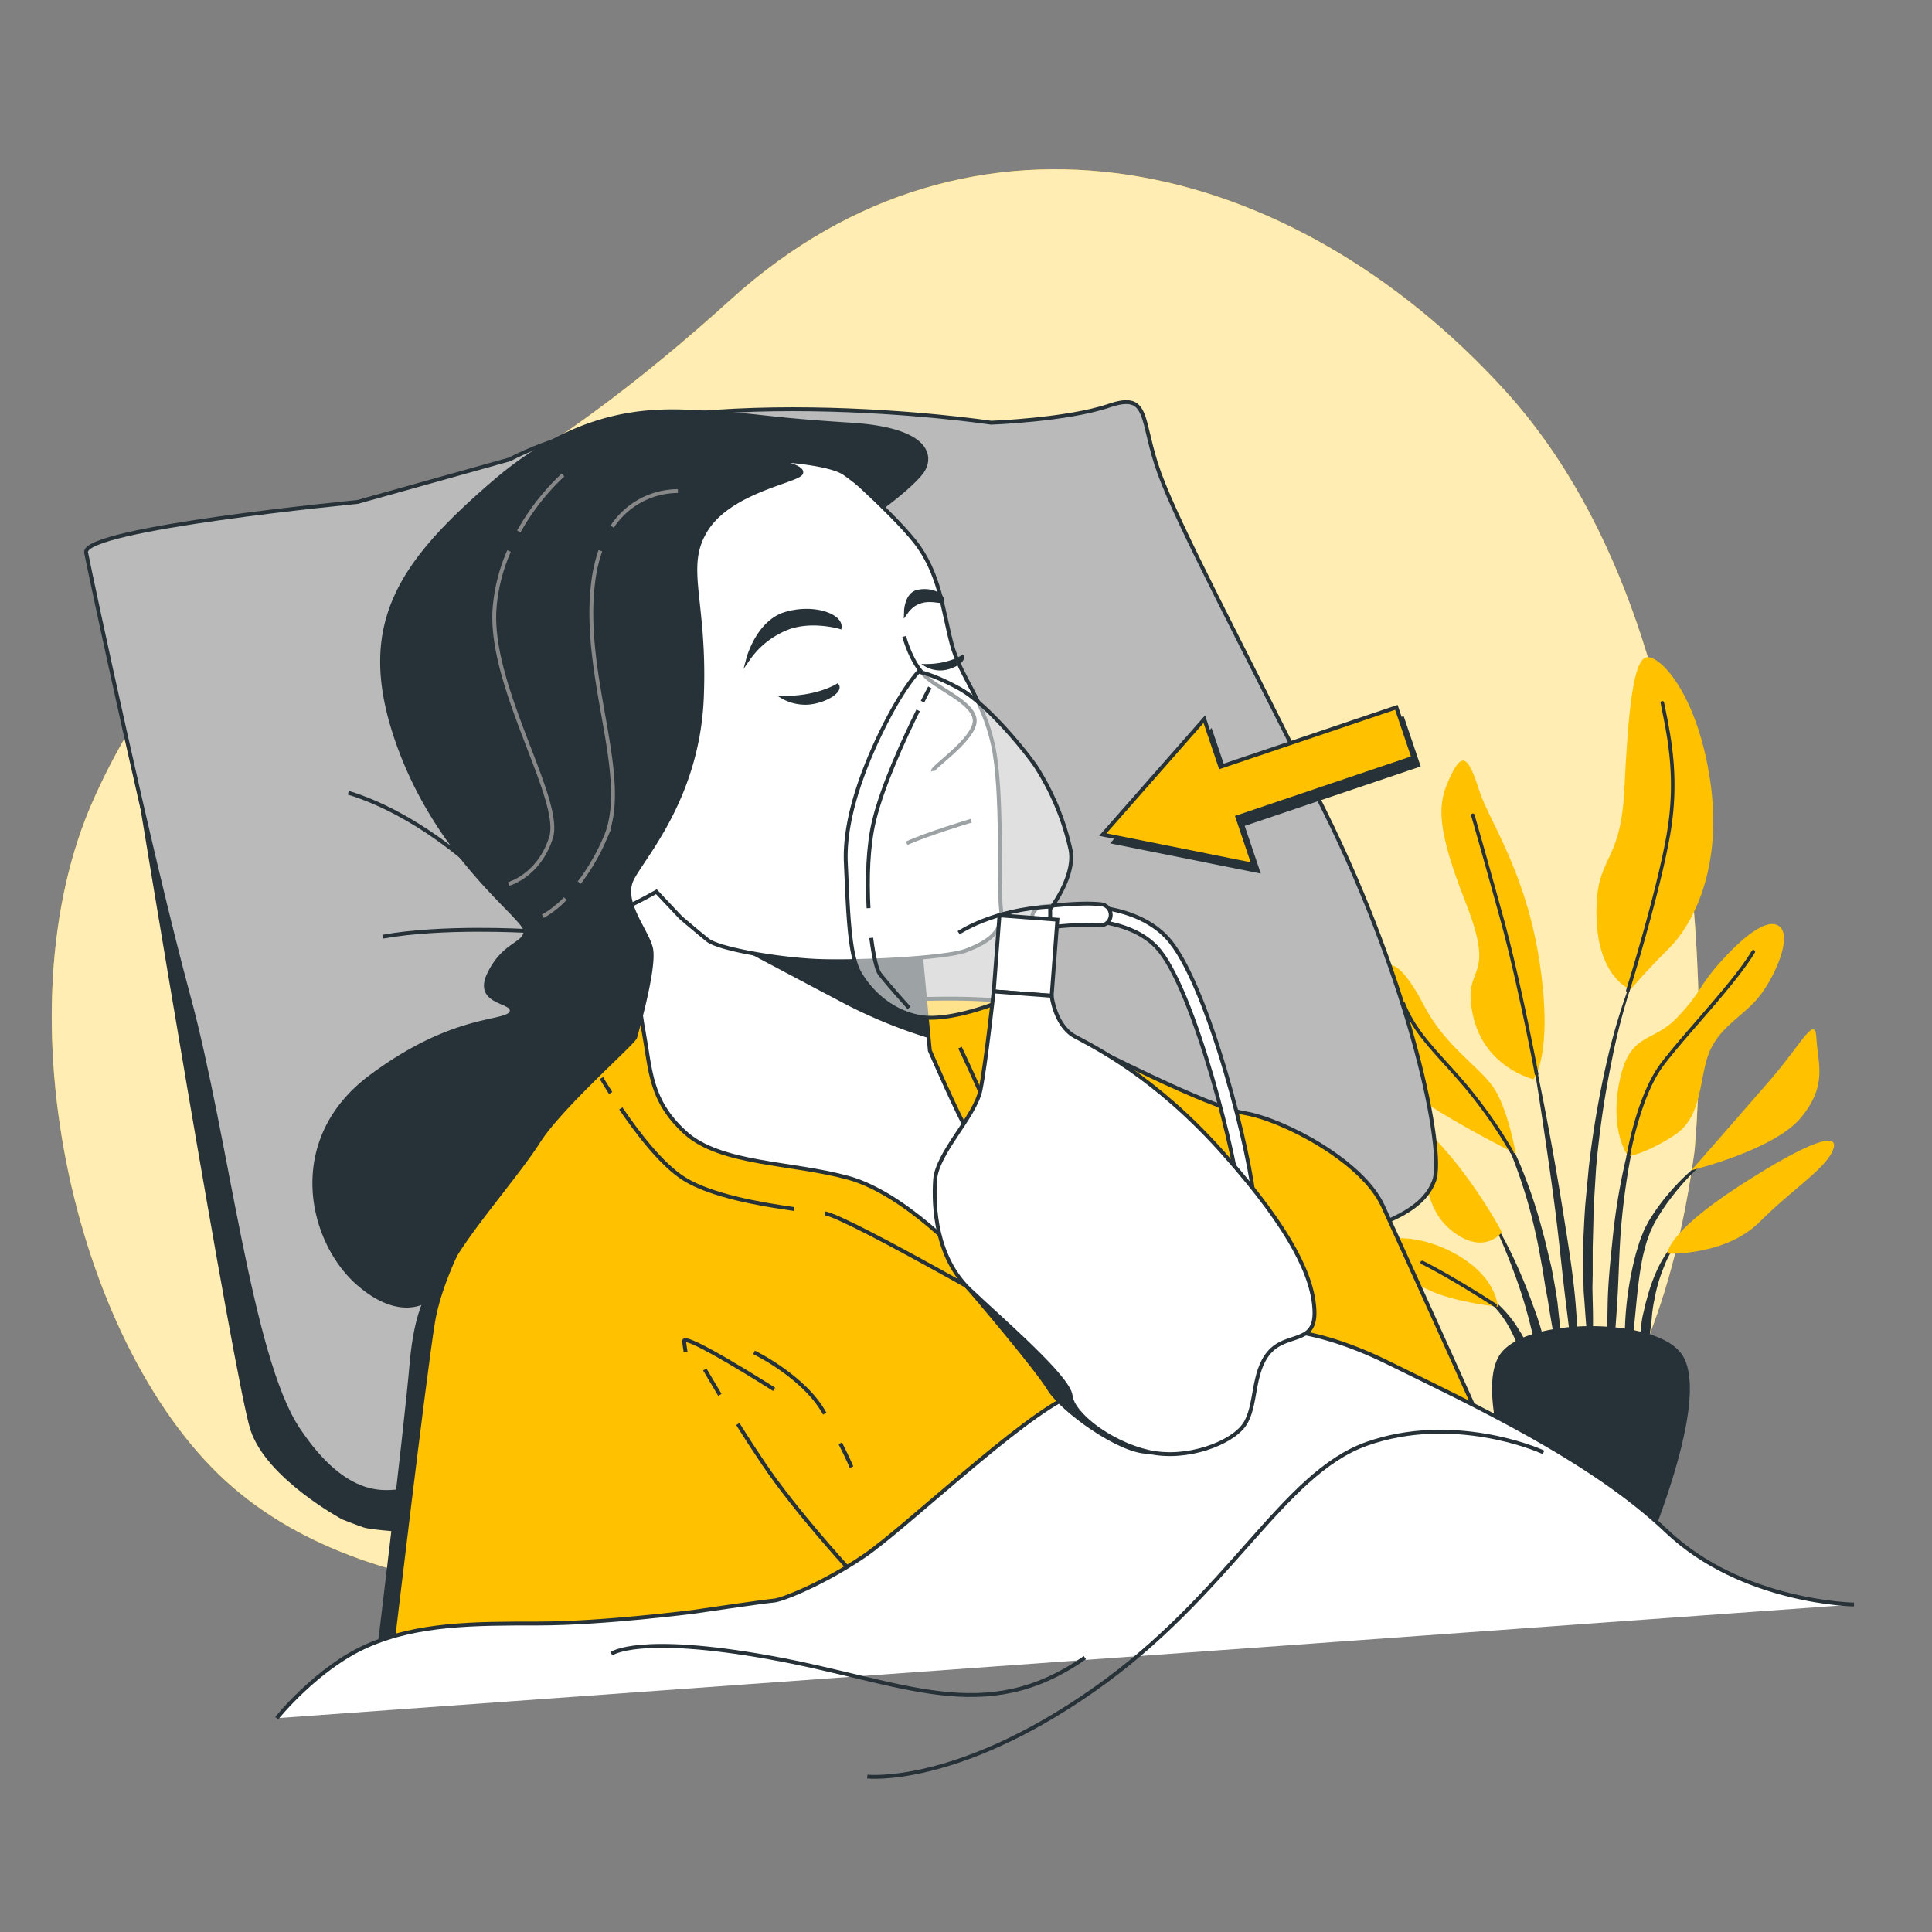 <svg xmlns="http://www.w3.org/2000/svg" viewBox="0 0 500 500"><rect x="0" y="0" width="500" height="500" fill="#808080" stroke="none"/><g id="freepik--background-simple--inject-2"><path d="M438.52,298.07S451.85,169.55,389.42,101C334.31,40.47,251.81,20.74,189.1,77.54c-22.34,20.24-49,41-75.74,54-30,14.55-63.79,19.1-89,75S20,350.44,60.42,385.05s109.88,30.55,169.84,24.1S416.78,457,438.52,298.07Z" style="fill:#FFC100"></path><path d="M438.52,298.07S451.85,169.55,389.42,101C334.31,40.47,251.81,20.74,189.1,77.54c-22.34,20.24-49,41-75.74,54-30,14.55-63.79,19.1-89,75S20,350.44,60.42,385.05s109.88,30.55,169.84,24.1S416.78,457,438.52,298.07Z" style="fill:#fff;opacity:0.7"></path></g><g id="freepik--Plant--inject-2"><path d="M424.44,248.62h0a.12.12,0,0,0-.06-.16.13.13,0,0,0-.16.07,160.33,160.33,0,0,0-8.41,26.35,246.93,246.93,0,0,0-4.64,27.32l-.65,6.91c-.1,1.15-.23,2.3-.31,3.45L410,316c-.1,2.31-.24,4.62-.31,6.93l.07,6.94.07,3.47c0,1.15.14,2.31.22,3.46.17,2.31.31,4.61.52,6.92.45,4.6,1.14,9.17,1.85,13.73a.12.12,0,0,0,.12.1.12.12,0,0,0,.12-.12h0c0-2.31-.11-4.61-.16-6.91s-.27-4.59-.24-6.89,0-4.6-.07-6.89l-.07-3.44.07-3.44,0-6.88.18-6.87.07-3.44c.05-1.15.13-2.29.2-3.43l.42-6.87A243.17,243.17,0,0,1,417,275.14,160.66,160.66,0,0,1,424.44,248.62Z" style="fill:#263238"></path><path d="M425.43,284.58a.13.13,0,0,0-.08-.15.12.12,0,0,0-.15.08A163.68,163.68,0,0,0,420.3,302a162,162,0,0,0-2.89,17.95c-.61,6-1.28,12-1.36,18.09a148.73,148.73,0,0,0,.64,18.15.13.13,0,0,0,.11.11.14.14,0,0,0,.13-.11c.7-6,1.13-12,1.54-18s.49-12,.88-18a178.83,178.83,0,0,1,6.08-35.5Z" style="fill:#263238"></path><path d="M445.36,297.23a.14.14,0,0,0-.17,0,60.78,60.78,0,0,0-13.33,11.63,53.63,53.63,0,0,0-5.21,7.24l-1.07,2-.84,2.1a21.43,21.43,0,0,0-.73,2.13c-.21.72-.45,1.43-.65,2.15a86.36,86.36,0,0,0-2.76,17.59,101.76,101.76,0,0,0,.67,17.71.11.11,0,0,0,.11.1.12.12,0,0,0,.13-.11L423,342.22c.6-5.8,1-11.63,2.22-17.29.16-.7.36-1.39.54-2.09a17.49,17.49,0,0,1,.61-2.06l.72-2,.91-1.92a51.86,51.86,0,0,1,4.78-7.25,60.45,60.45,0,0,1,12.51-12.18h0A.13.13,0,0,0,445.36,297.23Z" style="fill:#263238"></path><path d="M435.71,319.76c-2.71,1.75-4.53,4.51-6.06,7.28a43.44,43.44,0,0,0-3.39,8.93c-.24.76-.43,1.54-.6,2.32l-.55,2.33a39.43,39.43,0,0,0-.59,4.73c0,1.59-.06,3.18.05,4.77a42.23,42.23,0,0,0,.62,4.73.13.13,0,0,0,.1.1.12.12,0,0,0,.14-.1,40.39,40.39,0,0,0,.84-4.66c.25-1.54.49-3.08.67-4.61s.43-3.06.55-4.6.33-3.07.66-4.57a41,41,0,0,1,2.6-8.84,19.43,19.43,0,0,1,5.09-7.6l0,0a.14.14,0,0,0,0-.16A.13.13,0,0,0,435.71,319.76Z" style="fill:#263238"></path><path d="M407.76,337.32c-.66-7.79-1.94-15.49-3.16-23.19s-2.55-15.38-4-23.05-3-15.29-4.64-22.91a.12.12,0,0,0-.14-.09.12.12,0,0,0-.1.14c1.33,7.67,2.54,15.36,3.68,23.06s2.27,15.4,3.24,23.12,1.69,15.46,2.66,23.17l2.85,23.17a.12.12,0,0,0,.11.11.12.12,0,0,0,.13-.12c.09-2,.09-3.9.14-5.86s-.08-3.9-.12-5.86C408.38,345.1,408.05,341.21,407.76,337.32Z" style="fill:#263238"></path><path d="M403.09,337.2c-.42-3.08-1-6.14-1.57-9.2l-1.09-4.54c-.36-1.52-.7-3-1.15-4.53a128.64,128.64,0,0,0-5.94-17.7l-.94-2.14-1-2.09c-.66-1.42-1.46-2.76-2.22-4.12a34.23,34.23,0,0,0-5.62-7.45.12.12,0,0,0-.16,0,.13.13,0,0,0,0,.18h0a34.8,34.8,0,0,1,5.14,7.62c.67,1.38,1.39,2.74,2,4.17l.91,2.12.81,2.16a126.4,126.4,0,0,1,5.19,17.7c.71,3,1.18,6.05,1.76,9.07l.72,4.56c.27,1.52.59,3,.81,4.55.48,3,1,6.08,1.57,9.12s1,6.1,1.68,9.15a.12.12,0,0,0,.12.1.12.12,0,0,0,.12-.12q0-4.67-.22-9.33C403.78,343.39,403.41,340.3,403.09,337.2Z" style="fill:#263238"></path><path d="M396.65,337.6c-1.44-4.08-3.11-8.08-4.93-12a107.55,107.55,0,0,0-6.2-11.36.13.13,0,0,0-.16,0,.13.13,0,0,0-.05.17,107.08,107.08,0,0,1,5.3,11.71c1.58,4,3,8,4.19,12.13s2.09,8.27,3.18,12.39,2.08,8.27,3.34,12.44a.13.13,0,0,0,.12.09.12.12,0,0,0,.12-.12,61.84,61.84,0,0,0-1.21-12.95A80.67,80.67,0,0,0,396.65,337.6Z" style="fill:#263238"></path><path d="M396.38,351.2A28,28,0,0,0,393,344a30.17,30.17,0,0,0-5-6.2,23.5,23.5,0,0,0-3.17-2.39,13.15,13.15,0,0,0-3.6-1.63.13.13,0,0,0-.14.07.12.12,0,0,0,.06.16h0a17.71,17.71,0,0,1,6,4.64,28,28,0,0,1,4.16,6.29c1.18,2.24,1.79,4.71,2.82,7,.45,1.18.9,2.37,1.43,3.55a28.68,28.68,0,0,0,1.56,3.59h0a.13.13,0,0,0,.24-.05,29.37,29.37,0,0,0-.15-4C397,353.79,396.69,352.49,396.38,351.2Z" style="fill:#263238"></path><path d="M396.86,279.31s-12.75-2.94-15.69-16.67,6.54-7.85-2-29.43-6.54-26.49-3.59-32.7,4.58-4.25,7.19,3.92,12.1,20.93,15.7,44.8S396.86,279.31,396.86,279.31Z" style="fill:#FFC100"></path><path d="M422,256.1s-8.5-3-8.83-19,6.22-12.75,7.2-32.7,2.29-34,5.88-34.33,13.08,9.81,16.35,32-4.25,37-10.79,43.49S422,256.1,422,256.1Z" style="fill:#FFC100"></path><path d="M392.28,298.61s-2-11.78-5.88-17.33S374,270.81,368.41,260s-11.77-16-11.44-.65,7.19,23.21,15.69,28.44S392.28,298.61,392.28,298.61Z" style="fill:#FFC100"></path><path d="M388.69,318.88s-7.85-15-19.29-26.16S348.79,276,352.06,281.6s7.2,5.23,12.76,15,3.92,17,11.77,22.57S388.69,318.88,388.69,318.88Z" style="fill:#FFC100"></path><path d="M387.71,338.17c-.33-1-.66-8.17-11.77-14.06s-21.59-3.6-20.28-.65,8.18,7.85,15,10.79S387.71,338.17,387.71,338.17Z" style="fill:#FFC100"></path><path d="M421.39,299.26s-4.91-6.21-2.29-19.29,8.5-9.81,15-16.68,5.23-7.85,11.77-15,12.43-11.12,15-8.18-1.3,12.1-5.23,17.33-10.13,7.85-13.08,14.39-1.63,17-9.15,21.91S421.39,299.26,421.39,299.26Z" style="fill:#FFC100"></path><path d="M437.74,302.86s11.77-13.41,20.27-23.22,11.77-17.33,12.1-10.79,2.94,11.77-3.92,20.27S437.74,302.86,437.74,302.86Z" style="fill:#FFC100"></path><path d="M431.52,324.44s-.32-5.23,18.32-17.33,26.48-14.39,24.52-9.48-10.14,9.8-19,18.63S431.52,324.44,431.52,324.44Z" style="fill:#FFC100"></path><path d="M397.64,278.38a.46.46,0,0,1-.45-.38c0-.23-4.42-23.63-8.94-40.09s-7.49-26.71-7.52-26.81a.46.46,0,0,1,.88-.26c0,.1,3,10.33,7.52,26.82s8.92,39.94,9,40.18a.46.46,0,0,1-.36.53Z" style="fill:#263238"></path><path d="M421.29,256.8a.34.34,0,0,1-.14,0,.46.46,0,0,1-.3-.57c.08-.26,8-25.58,10.55-40.74,2.34-13.73.21-24.29-1.19-31.28-.16-.79-.31-1.54-.44-2.24a.44.44,0,0,1,.36-.53.46.46,0,0,1,.54.36c.13.7.28,1.44.44,2.23,1.42,7.06,3.56,17.72,1.19,31.62-2.59,15.22-10.49,40.59-10.57,40.85A.47.47,0,0,1,421.29,256.8Z" style="fill:#263238"></path><path d="M391.25,298.57a.46.46,0,0,1-.4-.23,122.39,122.39,0,0,0-12-17.1c-1.85-2.17-3.55-4.06-5.2-5.88-4.72-5.22-8.44-9.34-10.9-15.5a.45.45,0,0,1,.25-.59.46.46,0,0,1,.6.25c2.4,6,6.08,10.07,10.73,15.23,1.66,1.82,3.36,3.71,5.22,5.9a124.43,124.43,0,0,1,12.09,17.24.46.46,0,0,1-.17.63A.46.46,0,0,1,391.25,298.57Z" style="fill:#263238"></path><path d="M421.39,299.72h-.08a.45.45,0,0,1-.37-.53c.1-.64,2.7-15.9,8.91-24.07,2.42-3.18,5.73-7,9.24-11.05,5.55-6.41,11.29-13,14.28-18a.46.46,0,0,1,.63-.16.47.47,0,0,1,.15.63c-3,5-8.79,11.71-14.37,18.15-3.5,4-6.8,7.84-9.2,11-6.07,8-8.71,23.51-8.74,23.66A.46.46,0,0,1,421.39,299.72Z" style="fill:#263238"></path><path d="M386.94,338.27a.45.45,0,0,1-.25-.07c-.11-.07-11.07-7.19-18.81-11.06a.45.45,0,0,1-.2-.62.46.46,0,0,1,.61-.2c7.78,3.89,18.79,11,18.9,11.11a.46.46,0,0,1,.13.64A.46.46,0,0,1,386.94,338.27Z" style="fill:#263238"></path><path d="M418.94,407.17h-14.4a6.32,6.32,0,0,1-5.83-3.88c-4.7-11.27-17.26-43.8-9.7-53,7.21-8.78,38.25-8.78,45.46,0,7.56,9.22-5,41.75-9.7,53A6.31,6.31,0,0,1,418.94,407.17Z" style="fill:#263238;stroke:#263238;stroke-miterlimit:10"></path></g><g id="freepik--Character--inject-2"><path d="M35.88,203.31S61.18,357.6,65.32,370s23.45,22.76,23.45,22.76,3.45,1.38,5.52,2.07,12.87,1.34,12.87,1.34,23.51-8.64,27-20.37-25.35,1.1-38.45-14.07S35.88,203.31,35.88,203.31Z" style="fill:#263238;stroke:#263238;stroke-miterlimit:10"></path><path d="M131.84,118.91l-39.35,11S21.07,136.78,22.28,143s16.45,77.72,26.49,114.77,15.84,93.3,28.38,112.12,22.78,16.23,26.7,16,92.63-14.22,146.23-29.15S348.83,320.64,354,318.24s14.34-5.05,17.15-12.66-5.71-50.11-28.48-95.93-37.46-73.17-42.56-87S297.85,101.31,287,105s-30.48,4.4-30.48,4.4S174.25,97,131.84,118.91Z" style="fill:#bababa;stroke:#263238;stroke-miterlimit:10"></path><path d="M122.57,224.47s-14.49-13.79-32.42-19.31" style="fill:none;stroke:#263238;stroke-miterlimit:10"></path><path d="M136,240.92s-21.71-1.27-36.88,1.49" style="fill:none;stroke:#263238;stroke-miterlimit:10"></path><path d="M115.43,329.89s-7.07,2.2-8.87,22.56-9,79.07-9,79.07l3.81-4.06Z" style="fill:#263238;stroke:#263238;stroke-miterlimit:10"></path><path d="M381.43,364.08s-18.22-40.38-23.55-52-25.8-22.34-35.72-24-39.48-17.17-40.93-17.58-16.49-8.63-19.88-10.66-24.43-1.25-24.43-1.25l-69-6.4s-8.29,15.93-25.76,35.88-27.92,41-30.1,54.17-10.7,85.21-10.7,85.21,39.11-3.13,54.75-3.13,54.75-2.09,68.83-11.48,36-26.59,48.5-37.54,52.15-18.77,60-18.25,48,7,48,7" style="fill:#FFC100;stroke:#263238;stroke-miterlimit:10"></path><path d="M213.47,314c6.06.93,56.88,30.31,56.88,30.31s-3.93-31-10.26-46.63-11.65-26.57-11.65-26.57" style="fill:none;stroke:#263238;stroke-miterlimit:10"></path><path d="M160.66,286.86c4.3,6.32,10.69,14.7,16.44,18.25,7,4.36,19.63,6.55,28.4,7.78" style="fill:none;stroke:#263238;stroke-miterlimit:10"></path><path d="M155.65,279s.89,1.53,2.39,3.87" style="fill:none;stroke:#263238;stroke-miterlimit:10"></path><path d="M186.31,361c-2.4-4-3.91-6.59-3.91-6.59" style="fill:none;stroke:#263238;stroke-miterlimit:10"></path><path d="M219,405.3s-13.37-14.61-21.34-26.44c-2.35-3.48-4.64-7-6.71-10.33" style="fill:none;stroke:#263238;stroke-miterlimit:10"></path><path d="M200.33,359.56s-23.69-15.09-23.3-12.4l.39,2.69" style="fill:none;stroke:#263238;stroke-miterlimit:10"></path><path d="M217.46,373.52c2.12,4.22,2.92,6.17,2.92,6.17" style="fill:none;stroke:#263238;stroke-miterlimit:10"></path><path d="M195.14,350s13.12,6.31,18.3,15.86" style="fill:none;stroke:#263238;stroke-miterlimit:10"></path><path d="M238.19,245.69l2.45,26.19s7.3,16.81,9.93,21.14,1.83,18.76,1.88,22-2.61,11-2.61,11-15.55-17.13-30.31-21.2-33.14-3.39-42.26-11.76-8.83-16-10.72-26.23-2.27-24.7-5.24-32.31l-3-7.61s.26-3.53,9.24-1.07,17.23,10.46,26.08,14.67S238.19,245.69,238.19,245.69Z" style="fill:#fff;stroke:#263238;stroke-miterlimit:10"></path><path d="M192.64,245.46s16.69,8.87,26.6,14.08a129.74,129.74,0,0,0,20.33,8.35l-1.38-22.2Z" style="fill:#263238;stroke:#263238;stroke-miterlimit:10"></path><path d="M176.16,237.46s4.16,3.56,7,5.84,17.95,4.9,28,5.37S244.81,248,250,246s9.81-4.58,9.08-10.54.54-30.7-2.1-42.72-8.43-17.48-10.72-26.22-3.06-18.26-9.53-26.43S213,117,213,117,198,112.92,191,115.64s-25.79,12.83-27.32,40.79S165,213,164.94,213.86s-9.36,14.36-7.53,17.45,4.46,3.59,6.61,2.57,5.85-3.1,5.85-3.1Z" style="fill:#fff;stroke:#263238;stroke-miterlimit:10"></path><path d="M249.17,169.39s-3.8,2.77-10.72,2.43a8,8,0,0,0,5.48,1.67C247.09,173.19,250.62,170.94,249.17,169.39Z" style="fill:#263238"></path><path d="M216.8,176.81s-5.51,3.75-15.62,3.23a12.36,12.36,0,0,0,8,2.32C213.8,182,218.93,178.93,216.8,176.81Z" style="fill:#263238"></path><path d="M217.3,162.25s-8.09-2.38-14.53.68a22.15,22.15,0,0,0-9.14,7.58s2.49-9.56,9.75-11.67S217.52,159.32,217.3,162.25Z" style="fill:#263238;stroke:#263238;stroke-miterlimit:10"></path><path d="M234.43,158.52s.06-4.72,3.07-5.38,5.87.45,6.35,2S238.4,152.91,234.43,158.52Z" style="fill:#263238;stroke:#263238;stroke-miterlimit:10"></path><path d="M234,164.7s1.82,7.23,6,10.79,13.64,7.24,12.09,12.14-10.88,11-10.65,11.91" style="fill:none;stroke:#263238;stroke-miterlimit:10"></path><path d="M251.34,212.4s-11.79,3.55-16.69,5.84" style="fill:none;stroke:#263238;stroke-miterlimit:10"></path><path d="M198.42,118.86s9.92,1.64,8.88,3.63S189.23,127,182.87,136.9s-.18,18-1.23,43.64-14.9,40.84-18,46.81,3.73,13.28,4.84,18.1-3.7,21.58-4.1,23-19.39,18-25.1,27.07-22.46,27.94-23.83,34.34-10.36,13.21-22.83,2.23S74,295.05,95.92,278.68s35.3-13.59,36.43-16.75-9.61-1.91-5.76-9.9,9.44-7.56,9.41-11.11-22.26-18.23-33-48.59.25-46.37,24.9-67.56,44.84-18.48,56.62-17.89,14.06,1.66,35.53,3,21.19,9,18.26,12.61-9.51,8.44-9.51,8.44a99.52,99.52,0,0,0-10.29-8.46C214,119.45,198.42,118.86,198.42,118.86Z" style="fill:#263238;stroke:#263238;stroke-miterlimit:10"></path><path d="M146.3,232.56a25.64,25.64,0,0,1-5.8,4.56" style="fill:none;stroke:#878787;stroke-miterlimit:10"></path><path d="M155.37,142.51a39.4,39.4,0,0,0-1.84,8.05c-3.13,24.51,9.91,50.58,3.13,66.22a54.76,54.76,0,0,1-6.75,11.65" style="fill:none;stroke:#878787;stroke-miterlimit:10"></path><path d="M175.43,127.09a20.44,20.44,0,0,0-17,9.2" style="fill:none;stroke:#878787;stroke-miterlimit:10"></path><path d="M131.74,142.6A45.88,45.88,0,0,0,128,157.34c-1.56,20.33,17.73,49.54,14.6,59.44s-11,12-11,12" style="fill:none;stroke:#878787;stroke-miterlimit:10"></path><path d="M145.71,122.92a60.47,60.47,0,0,0-11.45,14.63" style="fill:none;stroke:#878787;stroke-miterlimit:10"></path><path d="M479.81,415.25s-28.93-.41-48.5-19-50.13-32.75-72.07-43.57-37.37-9.91-40.68-5.14S314.89,357,309,360.09s-19.17-4.41-32,1.13-42.79,34.29-53.38,41.47-21.25,11.4-23.33,11.54-20.6,2.87-20.6,2.87-23.59,3.06-40.28,3.06-31.28,0-44.32,5.73-23.47,18.77-23.47,18.77" style="fill:#fff;stroke:#263238;stroke-miterlimit:10"></path><path d="M224.45,459.78s22.76,2.54,58.29-22.23,49-56.13,71-63.9,43.88,1.27,45.72,2.23" style="fill:none;stroke:#263238;stroke-miterlimit:10"></path><path d="M158.23,428s6.78-5.22,41.19,1,55.28,18.25,81.35,0" style="fill:none;stroke:#263238;stroke-miterlimit:10"></path></g><g id="freepik--Mask--inject-2"><path d="M320.92,311.55c-.36-9.55-11.82-56-21.58-66.39-3-3.23-7.56-5.4-13.45-6.45l.64-3.61c6.69,1.19,11.9,3.73,15.48,7.56,10.72,11.45,22.18,58.33,22.58,68.75Z" style="fill:#fff;stroke:#263238;stroke-miterlimit:10"></path><path d="M284.46,239.5c-4.49-.51-11.73.39-14.28.63a2.74,2.74,0,0,1-3-2.27h0a2.75,2.75,0,0,1,2.46-3.21c2.82-.27,10.4-1.18,15.34-.62a2.76,2.76,0,0,1,2.43,3.22h0A2.74,2.74,0,0,1,284.46,239.5Z" style="fill:#fff;stroke:#263238;stroke-miterlimit:10"></path><path d="M237.7,173.84s-3.52,3.58-8.36,13-11,24-10.44,36.44.87,23.71,3.47,28.34,7.81,10,15.39,11.5,20.65-3.46,24.65-5.52,7.45-4.76,8.53-11.18a58,58,0,0,0,.84-11.16s6.54-8.38,5.29-15.27a66.67,66.67,0,0,0-9-21.66c-3.47-5-12.95-16.34-19.76-20.11S237.7,173.84,237.7,173.84Z" style="fill:#fff;opacity:0.55"></path><path d="M237.7,173.84s-3.52,3.58-8.36,13-11,24-10.44,36.44.87,23.71,3.47,28.34,7.81,10,15.39,11.5,20.65-3.46,24.65-5.52,7.45-4.76,8.53-11.18a58,58,0,0,0,.84-11.16s6.54-8.38,5.29-15.27a66.67,66.67,0,0,0-9-21.66c-3.47-5-12.95-16.34-19.76-20.11S237.7,173.84,237.7,173.84Z" style="fill:none;stroke:#263238;stroke-miterlimit:10"></path><path d="M225.47,242.72c.6,4.75,1.43,8.27,2.19,9.27,2.15,2.82,7.61,8.85,7.61,8.85" style="fill:none;stroke:#263238;stroke-miterlimit:10"></path><path d="M237.61,183.85c-3.52,7.1-9.12,19.2-11.38,28.43-1.62,6.59-1.86,15.2-1.45,22.75" style="fill:none;stroke:#263238;stroke-miterlimit:10"></path><path d="M240.65,177.91s-.75,1.38-1.91,3.68" style="fill:none;stroke:#263238;stroke-miterlimit:10"></path><rect x="257.89" y="237.43" width="15.03" height="19.74" transform="translate(19.39 -19.29) rotate(4.32)" style="fill:#fff;stroke:#263238;stroke-miterlimit:10"></rect><path d="M251,333.84s17.09,20,20.46,25.56,18.4,16.44,25.73,16.34,1.16-6.81-3.32-11.85S251,333.84,251,333.84Z" style="fill:#263238;stroke:#263238;stroke-miterlimit:10"></path><path d="M257.16,256.58s-2,18.47-3.4,25.45S242.48,298.32,242,305.37s.25,20.12,9.08,28.47,25.48,22.61,26,27.38,10.3,12.3,20.18,14.52,21.44-2.22,24.76-7,1.9-13.45,6.43-18.72,12-2,11.74-10.64-5.81-20.83-23.51-40.79S283.26,271,278.15,268.21s-6-10.5-6-10.5Z" style="fill:#fff;stroke:#263238;stroke-miterlimit:10"></path><path d="M248.1,241.4s9-6.12,23.86-6.77" style="fill:none;stroke:#263238;stroke-miterlimit:10"></path></g><g id="freepik--Arrow--inject-2"><polygon points="367.67 198.36 363.27 185.33 317.73 200.72 313.56 188.39 287.3 218.26 326.29 226.08 322.13 213.75 367.67 198.36" style="fill:#263238"></polygon><polygon points="365.78 196.09 361.38 183.06 315.83 198.45 311.67 186.12 285.4 215.99 324.4 223.81 320.24 211.48 365.78 196.09" style="fill:#FFC100;stroke:#263238;stroke-miterlimit:10"></polygon></g></svg>